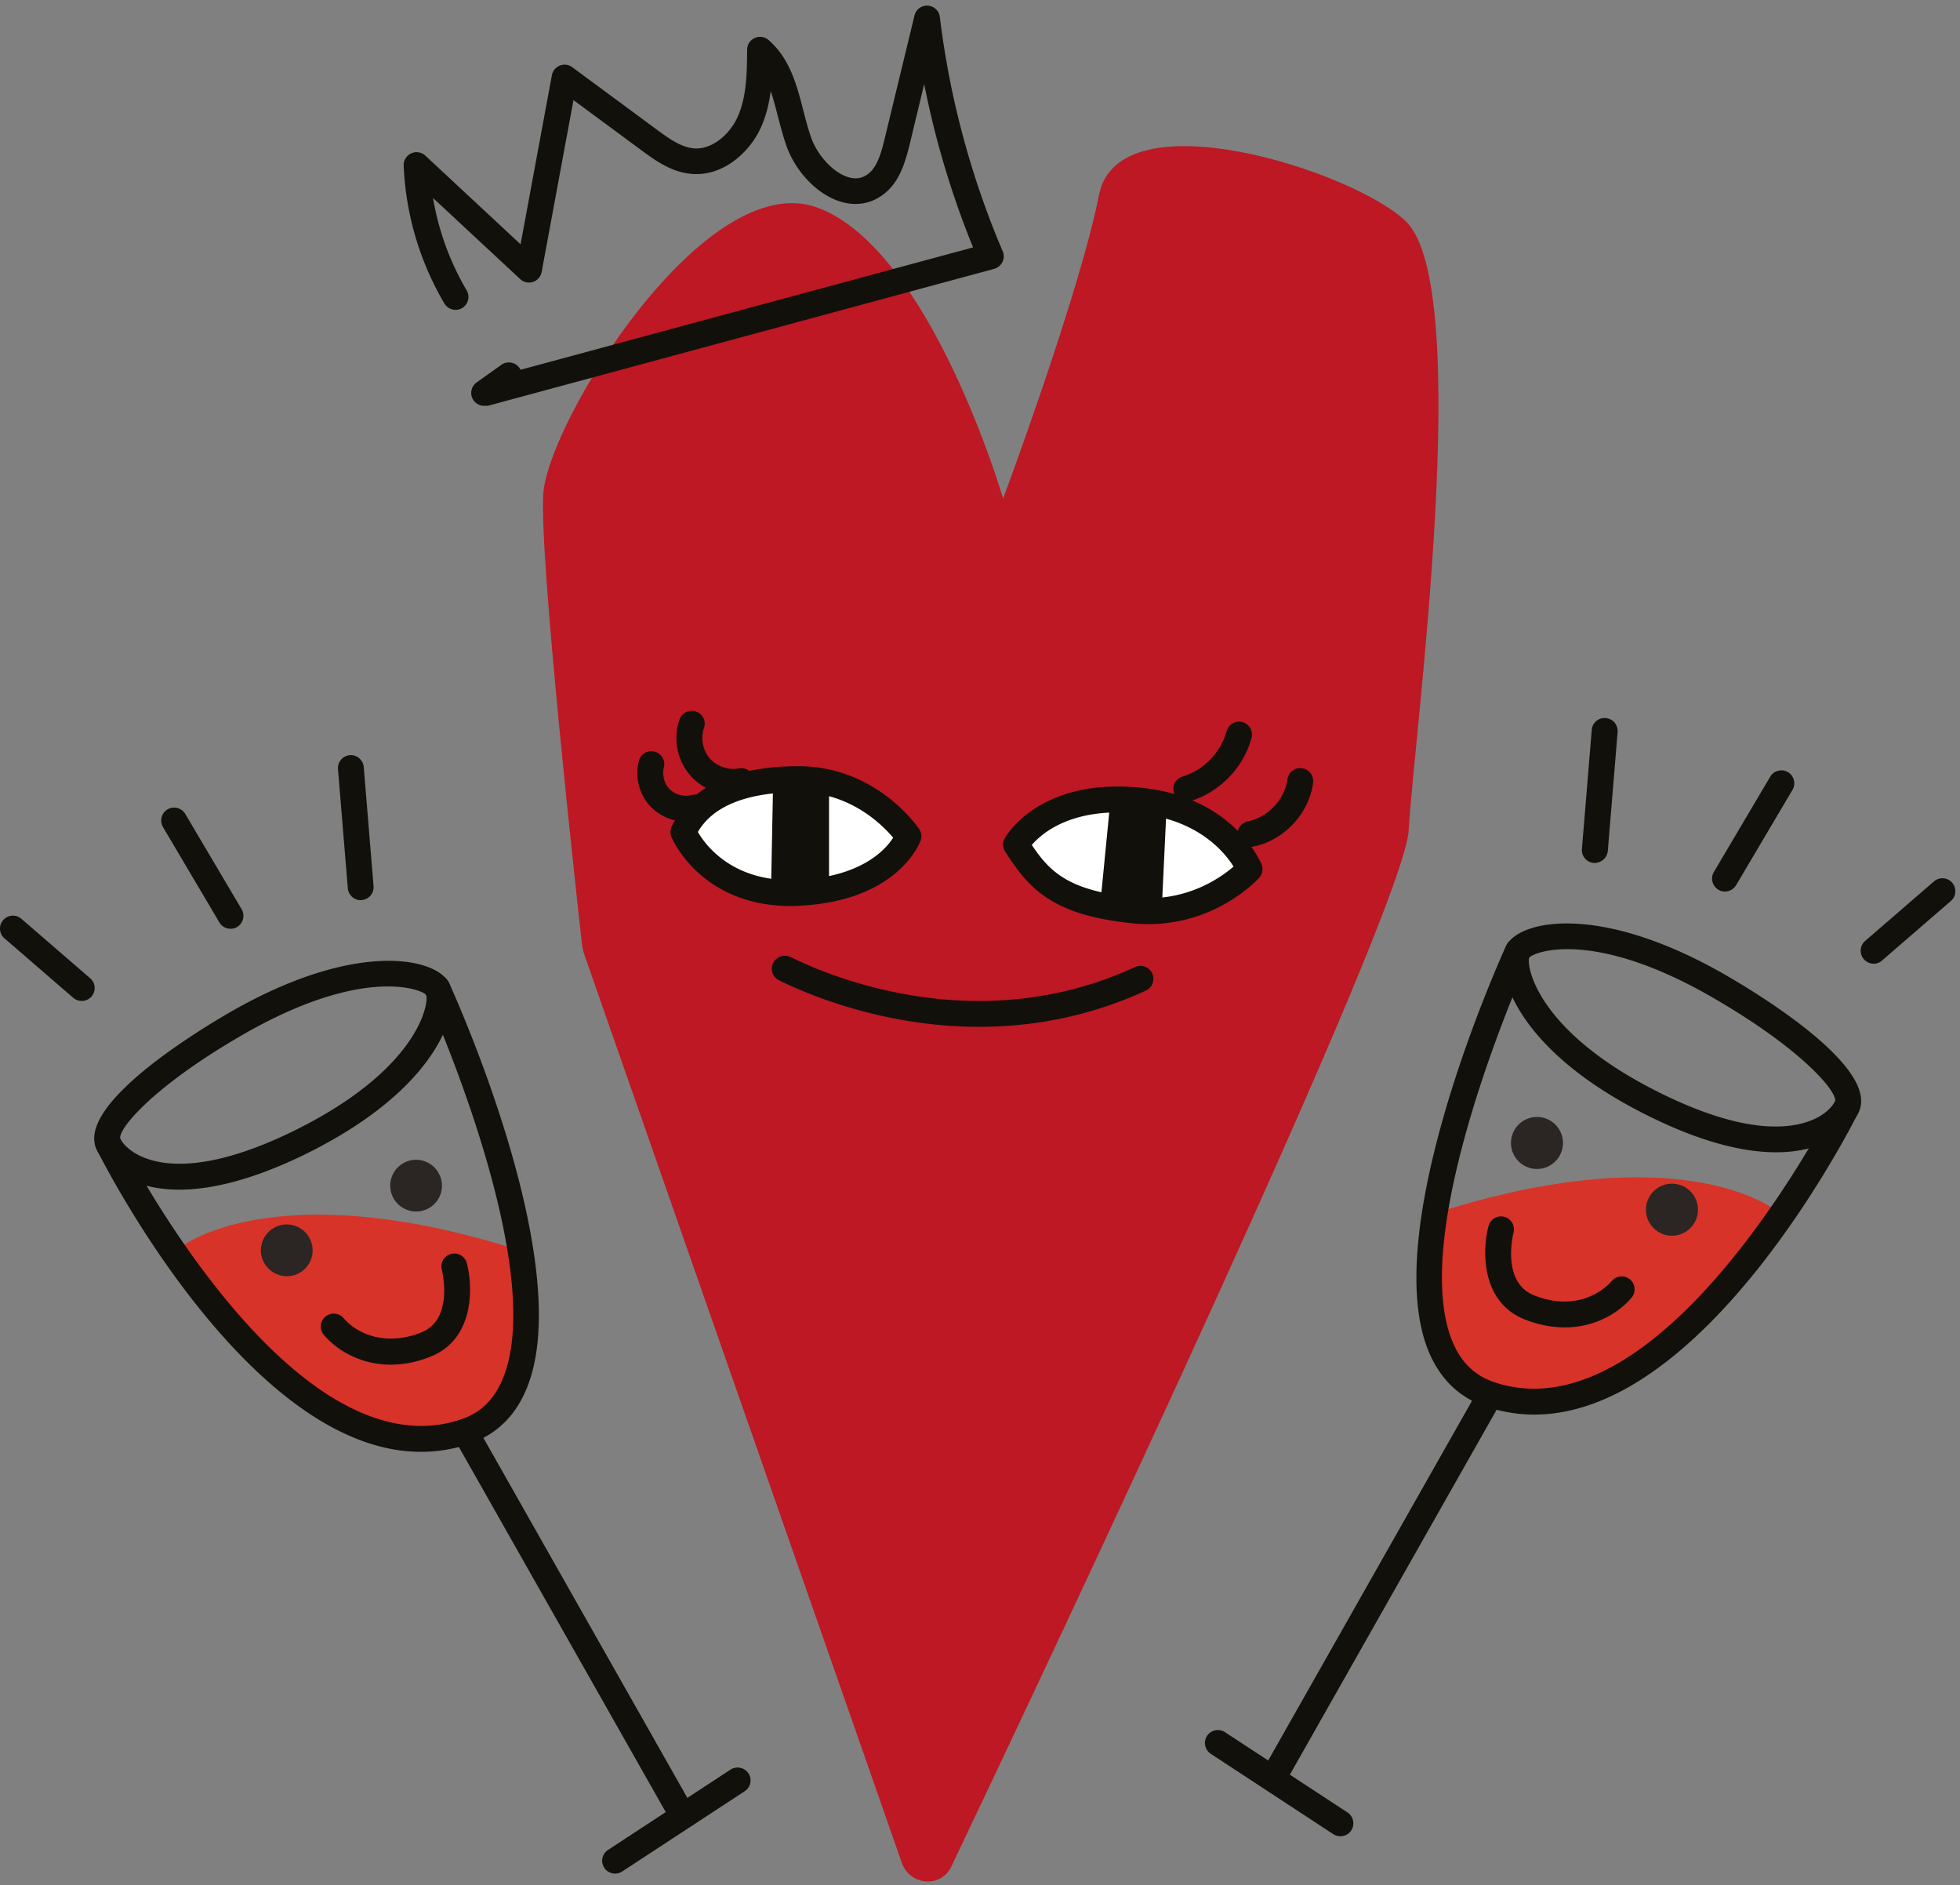 <svg width="209" height="201" fill="none" xmlns="http://www.w3.org/2000/svg"><rect width="100%" height="100%" fill="#808080" stroke="none"/><path d="M106.964 53.158s-7.722-26.491-19.733-31c-12.011-4.51-28.877 22.919-29.304 30.559-.4 7.074 3.544 42.666 4.123 47.892.055.442.138.842.29 1.255l33.827 96.751c.855 2.427 4.178 2.717 5.281.387C112.37 176.041 149.741 97.01 150.21 88.529c.552-9.929 7.06-57.863-.317-64.951-5.53-5.323-30.573-13.418-32.696-2.813-2.11 10.618-10.233 32.393-10.233 32.393z" fill="#BD1823"/><path d="M108.34 90.046s3.199-5.764 13.335-4.675c8.936.966 11.556 7.295 11.556 7.295s-4.675 5.227-12.452 4.4c-7.764-.828-9.957-3.172-12.439-7.02zm-11.486-.868s-4.11-6.095-11.735-6.095c-7.612 0-10.963 2.744-12.26 5.64 0 0 2.965 7.005 12.494 6.468 9.53-.538 11.501-6.013 11.501-6.013z" fill="#fff"/><path d="M122.462 98.527c-.593 0-1.2-.028-1.82-.096-8.523-.897-10.95-3.738-13.459-7.64a1.357 1.357 0 01-.042-1.407c.152-.275 3.751-6.564 14.7-5.378 9.64 1.034 12.563 7.847 12.673 8.136a1.365 1.365 0 01-.248 1.448c-.193.207-4.523 4.937-11.804 4.937zm-12.439-8.44c2 2.993 4.027 4.868 10.922 5.6 5.406.565 9.129-2.028 10.591-3.296-.979-1.573-3.806-4.979-9.984-5.64-7.116-.773-10.398 2.026-11.529 3.337z" fill="#12100B"/><path d="M119.099 85.233l-1.103 11.419 5.185.482.538-11.432-4.62-.469z" fill="#12100B"/><path d="M123.181 97.824h-.068l-5.186-.483a.69.69 0 01-.469-.248.747.747 0 01-.151-.51l1.117-11.418a.688.688 0 01.248-.47.725.725 0 01.51-.15l4.606.468a.705.705 0 01.621.717l-.538 11.432a.707.707 0 01-.234.483.73.73 0 01-.456.179zm-4.44-1.793l3.778.345.469-10.053-3.268-.331-.979 10.04zm-34.423.566c-9.488 0-12.59-7.033-12.715-7.35a1.395 1.395 0 01.014-1.104c1.324-2.937 4.73-6.454 13.528-6.454 8.26 0 12.687 6.427 12.866 6.702.248.359.304.828.152 1.241-.097.262-2.413 6.344-12.715 6.923a16.1 16.1 0 01-1.13.041zm-9.902-7.888c.87 1.489 3.875 5.502 10.867 5.102 6.592-.372 9.129-3.2 9.956-4.496-1.213-1.448-4.66-4.854-10.108-4.854-5.433 0-9.115 1.462-10.715 4.248z" fill="#12100B"/><path d="M83.133 83.151l-.235 12.011 4.813-.22V83.33l-4.578-.18z" fill="#12100B"/><path d="M82.9 95.853a.689.689 0 01-.482-.194.708.708 0 01-.207-.51l.234-12.01a.66.66 0 01.22-.483c.139-.125.304-.207.497-.194l4.579.18a.686.686 0 01.662.69v11.61c0 .373-.29.676-.662.69l-4.813.22H82.9zm.91-11.984l-.206 10.577 3.42-.152V84.007l-3.213-.138zm20.601 25.607c-10.025 0-18.037-3.364-21.071-4.826l-.152-.083a1.376 1.376 0 01.028-2.579c.565-.206.965-.013 1.351.18 4.4 2.137 20.024 8.536 36.461.937a1.388 1.388 0 011.834.676c.318.69.014 1.517-.675 1.834-6.206 2.855-12.287 3.861-17.776 3.861z" fill="#12100B"/><path d="M152.885 129.403s-2.096 15.858 4.674 18.685c6.771 2.813 12.894 1.09 20.162-4.716 7.267-5.806 11.17-12.259 12.231-13.818-1.627-1.682-12.493-8.081-37.067-.151z" fill="#D73328"/><path d="M163.613 150.819c-1.697 0-3.407-.262-5.131-.841-2.785-.924-4.812-2.841-6.053-5.681-5.641-12.991 7.626-42.267 8.191-43.508a1.383 1.383 0 012.51 1.158c-.138.29-13.335 29.401-8.178 41.26.924 2.124 2.358 3.475 4.399 4.165 18.12 6.04 36.172-29.635 36.351-29.994a1.394 1.394 0 011.848-.62c.676.344.965 1.172.62 1.848-.703 1.42-16.299 32.213-34.557 32.213z" fill="#12100B"/><path d="M189.398 122.853c-3.144 0-7.419-.868-13.114-3.626-12.039-5.82-14.99-12.218-15.693-14.687-.469-1.627-.414-3.02.137-3.902 1.641-2.607 10.191-4.275 23.457 3.42 3.848 2.234 16.231 9.873 14.011 14.521-.276.579-1.393 2.523-4.454 3.599-1.103.386-2.537.675-4.344.675zm-26.339-20.754c-.303.911.841 8.068 14.411 14.645 8.136 3.944 12.838 3.71 15.348 2.827 2.096-.73 2.758-1.944 2.868-2.178.193-1.035-3.502-5.489-12.907-10.95-12.715-7.391-19.086-5.019-19.72-4.344zm-27.108 88.504c-.235 0-.469-.055-.676-.179a1.379 1.379 0 01-.524-1.876l22.974-40.542a1.378 1.378 0 012.4 1.351L137.151 189.9a1.386 1.386 0 01-1.2.703z" fill="#12100B"/><path d="M142.929 195.775c-.262 0-.524-.069-.759-.221l-13.059-8.563a1.392 1.392 0 01-.4-1.917 1.377 1.377 0 011.903-.4l13.073 8.564a1.39 1.39 0 01.4 1.916 1.38 1.38 0 01-1.158.621z" fill="#12100B"/><path d="M161.859 121.861a2.08 2.08 0 002.083 2.082 2.09 2.09 0 002.082-2.082 2.09 2.09 0 00-2.082-2.083 2.09 2.09 0 00-2.083 2.083z" fill="#2B2523"/><path d="M163.944 124.632a2.772 2.772 0 110-5.543 2.772 2.772 0 010 5.543zm0-4.164c-.773 0-1.393.62-1.393 1.393 0 .772.62 1.392 1.393 1.392.772 0 1.393-.62 1.393-1.392 0-.773-.621-1.393-1.393-1.393zm12.298 8.508a2.08 2.08 0 002.083 2.082 2.09 2.09 0 002.082-2.082 2.089 2.089 0 00-2.082-2.082 2.08 2.08 0 00-2.083 2.082z" fill="#2B2523"/><path d="M178.338 131.748a2.773 2.773 0 11.001-5.545 2.773 2.773 0 01-.001 5.545zm0-4.165a1.39 1.39 0 00-1.393 1.393 1.39 1.39 0 001.393 1.393 1.39 1.39 0 001.393-1.393c0-.772-.634-1.393-1.393-1.393z" fill="#2B2523"/><path d="M166.852 141.524c-1.31 0-2.73-.248-4.247-.841-4.661-1.834-4.579-7.322-3.875-9.97a1.381 1.381 0 011.682-.979c.731.193 1.172.951.979 1.682-.055.235-1.31 5.323 2.221 6.702 5.074 1.986 7.956-1.172 8.26-1.544.482-.579 1.365-.648 1.944-.166.579.497.648 1.365.165 1.945-1.42 1.668-3.93 3.171-7.129 3.171zm3.199-49.52h-.111a1.376 1.376 0 01-1.255-1.489l1.048-12.7a1.368 1.368 0 011.49-1.256 1.388 1.388 0 011.268 1.49l-1.048 12.7a1.423 1.423 0 01-1.392 1.255zm13.888 3.049c-.234 0-.483-.056-.703-.194a1.385 1.385 0 01-.483-1.889l6.012-10.163a1.386 1.386 0 011.89-.483c.648.386.868 1.228.482 1.89l-6.012 10.163a1.4 1.4 0 01-1.186.676zm15.857 7.694c-.386 0-.772-.166-1.048-.483a1.376 1.376 0 01.138-1.944l7.336-6.344a1.376 1.376 0 011.944.138c.497.58.442 1.448-.137 1.945l-7.337 6.343a1.285 1.285 0 01-.896.345z" fill="#12100B"/><path d="M55.634 133.389s2.096 15.858-4.675 18.685c-6.77 2.813-12.893 1.09-20.16-4.716-7.268-5.806-11.17-12.259-12.233-13.818 1.628-1.696 12.494-8.081 37.068-.151z" fill="#D73328"/><path d="M44.892 154.791c-18.258 0-33.855-30.78-34.572-32.214a1.37 1.37 0 01.62-1.848 1.363 1.363 0 011.849.621c.18.359 18.244 36.02 36.35 29.993 2.041-.675 3.475-2.041 4.4-4.164 5.157-11.873-8.04-40.971-8.178-41.26a1.387 1.387 0 01.676-1.834 1.388 1.388 0 011.834.676c.565 1.241 13.845 30.517 8.191 43.507-1.227 2.841-3.268 4.758-6.054 5.682a15.85 15.85 0 01-5.116.841z" fill="#12100B"/><path d="M19.12 126.838c-1.82 0-3.24-.29-4.358-.676-3.047-1.076-4.178-3.02-4.454-3.599-2.206-4.647 10.177-12.287 14.01-14.521 13.253-7.695 21.817-6.026 23.458-3.42.551.883.607 2.275.138 3.903-.704 2.482-3.655 8.867-15.693 14.7-5.682 2.73-9.957 3.613-13.101 3.613zm22.243-21.664c-3.24 0-8.411 1.048-15.637 5.24-9.42 5.461-13.101 9.915-12.908 10.977.096.207.772 1.42 2.868 2.151 2.51.883 7.212 1.103 15.349-2.827 13.583-6.578 14.727-13.735 14.41-14.645-.262-.29-1.613-.896-4.082-.896zm31.207 89.402c-.483 0-.952-.248-1.2-.703L48.396 153.33a1.379 1.379 0 01.524-1.876 1.378 1.378 0 011.875.524l22.974 40.543a1.379 1.379 0 01-.524 1.876 1.307 1.307 0 01-.675.179z" fill="#12100B"/><path d="M65.592 199.76c-.455 0-.896-.221-1.158-.62a1.377 1.377 0 01.4-1.903l13.059-8.564a1.396 1.396 0 011.917.4 1.378 1.378 0 01-.4 1.903l-13.073 8.563a1.371 1.371 0 01-.745.221z" fill="#12100B"/><path d="M46.438 126.411a2.066 2.066 0 01-2.069 2.069 2.066 2.066 0 01-2.068-2.069c0-1.144.924-2.068 2.068-2.068 1.145 0 2.069.937 2.069 2.068z" fill="#2B2523"/><path d="M44.367 129.169a2.766 2.766 0 01-2.758-2.758 2.766 2.766 0 012.758-2.758 2.766 2.766 0 012.758 2.758 2.748 2.748 0 01-2.758 2.758zm0-4.137c-.758 0-1.379.621-1.379 1.379 0 .759.62 1.379 1.38 1.379.758 0 1.378-.62 1.378-1.379 0-.758-.62-1.379-1.379-1.379zm-11.718 8.274a2.066 2.066 0 01-2.069 2.068 2.066 2.066 0 01-2.068-2.068c0-1.145.924-2.069 2.068-2.069 1.145 0 2.069.938 2.069 2.069z" fill="#2B2523"/><path d="M30.578 136.064a2.766 2.766 0 01-2.758-2.758 2.766 2.766 0 012.758-2.758 2.766 2.766 0 012.758 2.758 2.748 2.748 0 01-2.758 2.758zm0-4.137c-.758 0-1.379.62-1.379 1.379 0 .758.62 1.379 1.38 1.379.758 0 1.378-.621 1.378-1.379 0-.759-.62-1.379-1.379-1.379z" fill="#2B2523"/><path d="M41.668 145.496c-3.199 0-5.709-1.503-7.13-3.171a1.378 1.378 0 01.153-1.945c.579-.496 1.447-.413 1.944.152 1.406 1.655 4.413 3.048 8.26 1.544 3.558-1.392 2.234-6.646 2.22-6.701a1.382 1.382 0 01.98-1.683c.744-.179 1.489.248 1.682.979.69 2.648.772 8.136-3.875 9.97-1.49.607-2.924.855-4.234.855zm-3.2-49.52c-.717 0-1.31-.552-1.38-1.269l-1.047-12.7a1.376 1.376 0 011.255-1.49c.758-.069 1.42.51 1.49 1.255l1.047 12.7a1.376 1.376 0 01-1.255 1.49c-.027.014-.069.014-.11.014zM24.58 99.023c-.469 0-.924-.234-1.186-.675l-6.012-10.164a1.385 1.385 0 01.482-1.889 1.388 1.388 0 011.89.483l6.012 10.163a1.385 1.385 0 01-.482 1.89 1.29 1.29 0 01-.704.192zm-15.872 7.695c-.317 0-.634-.11-.896-.331l-7.336-6.343A1.376 1.376 0 01.338 98.1a1.376 1.376 0 011.944-.138l7.336 6.343c.58.497.635 1.365.138 1.945a1.375 1.375 0 01-1.048.468zm117.796-21.237a1.387 1.387 0 01-1.324-.979c-.22-.73.193-1.503.924-1.71 2.248-.675 4.082-2.565 4.689-4.826a1.381 1.381 0 011.682-.98 1.38 1.38 0 01.979 1.683c-.841 3.172-3.419 5.82-6.564 6.757a1.244 1.244 0 01-.386.055zm6.84 4.813a1.372 1.372 0 01-1.352-1.117 1.37 1.37 0 011.09-1.613c2.109-.414 3.916-2.33 4.205-4.468a1.363 1.363 0 011.545-1.186 1.372 1.372 0 011.186 1.544c-.428 3.31-3.13 6.178-6.412 6.813-.083.027-.166.027-.262.027zm-60.183-2.702a5.291 5.291 0 01-3.668-1.475c-1.296-1.269-1.834-3.227-1.365-4.992a1.36 1.36 0 011.682-.98c.731.194 1.172.952.98 1.683-.208.8.04 1.738.634 2.33.593.58 1.53.828 2.33.607a1.372 1.372 0 011.696.966c.207.73-.22 1.489-.965 1.696a5.2 5.2 0 01-1.324.165zm5.049-2.855c-1.738 0-3.476-.759-4.62-2.082-1.393-1.6-1.835-3.944-1.131-5.944a1.382 1.382 0 011.765-.841 1.363 1.363 0 01.841 1.751c-.372 1.076-.124 2.372.607 3.227.745.855 1.986 1.296 3.103 1.076a1.37 1.37 0 011.613 1.09c.138.744-.345 1.475-1.09 1.612-.358.083-.73.11-1.089.11zM51.622 43.27a1.384 1.384 0 01-1.241-.785 1.375 1.375 0 01.441-1.71l2.634-1.876a1.387 1.387 0 011.93.318l.125.206 48.251-13.045A94.797 94.797 0 0198.55 8.96l-1.545 6.412c-.524 2.138-1.186 4.317-3.116 5.572-1.338.868-2.882 1.034-4.482.482-2.372-.813-4.62-3.199-5.571-5.943-.345-.993-.607-2.014-.87-3.007-.247-.951-.482-1.889-.785-2.758-.166 1.31-.483 2.62-1.034 3.862-1.186 2.62-4.027 5.295-7.502 4.95-2.124-.206-3.834-1.475-5.213-2.482l-7.281-5.378-3.392 18.327a1.394 1.394 0 01-.924 1.062 1.37 1.37 0 01-1.366-.303l-9.294-8.647a28.872 28.872 0 003.585 9.846 1.385 1.385 0 01-.482 1.89 1.385 1.385 0 01-1.89-.483 31.63 31.63 0 01-4.343-14.7 1.362 1.362 0 01.8-1.31 1.372 1.372 0 011.516.248l10.15 9.446 3.337-18.024c.083-.469.414-.855.855-1.034.441-.165.938-.11 1.324.18l9.06 6.688c1.158.854 2.482 1.82 3.847 1.958 2.014.193 3.903-1.531 4.716-3.338.98-2.165.994-4.716 1.021-7.184 0-.538.317-1.02.814-1.241a1.378 1.378 0 011.475.22c2.276 1.986 3.007 4.813 3.71 7.544.248.979.496 1.903.8 2.785.662 1.917 2.289 3.71 3.86 4.248.787.275 1.463.206 2.083-.194 1.076-.689 1.53-2.233 1.93-3.902l3.172-13.1a1.372 1.372 0 011.42-1.049 1.371 1.371 0 011.283 1.214 92.235 92.235 0 006.702 24.974 1.38 1.38 0 01-.027 1.144 1.42 1.42 0 01-.883.731L52.008 43.271c-.138-.014-.262 0-.386 0z" fill="#12100B"/></svg>